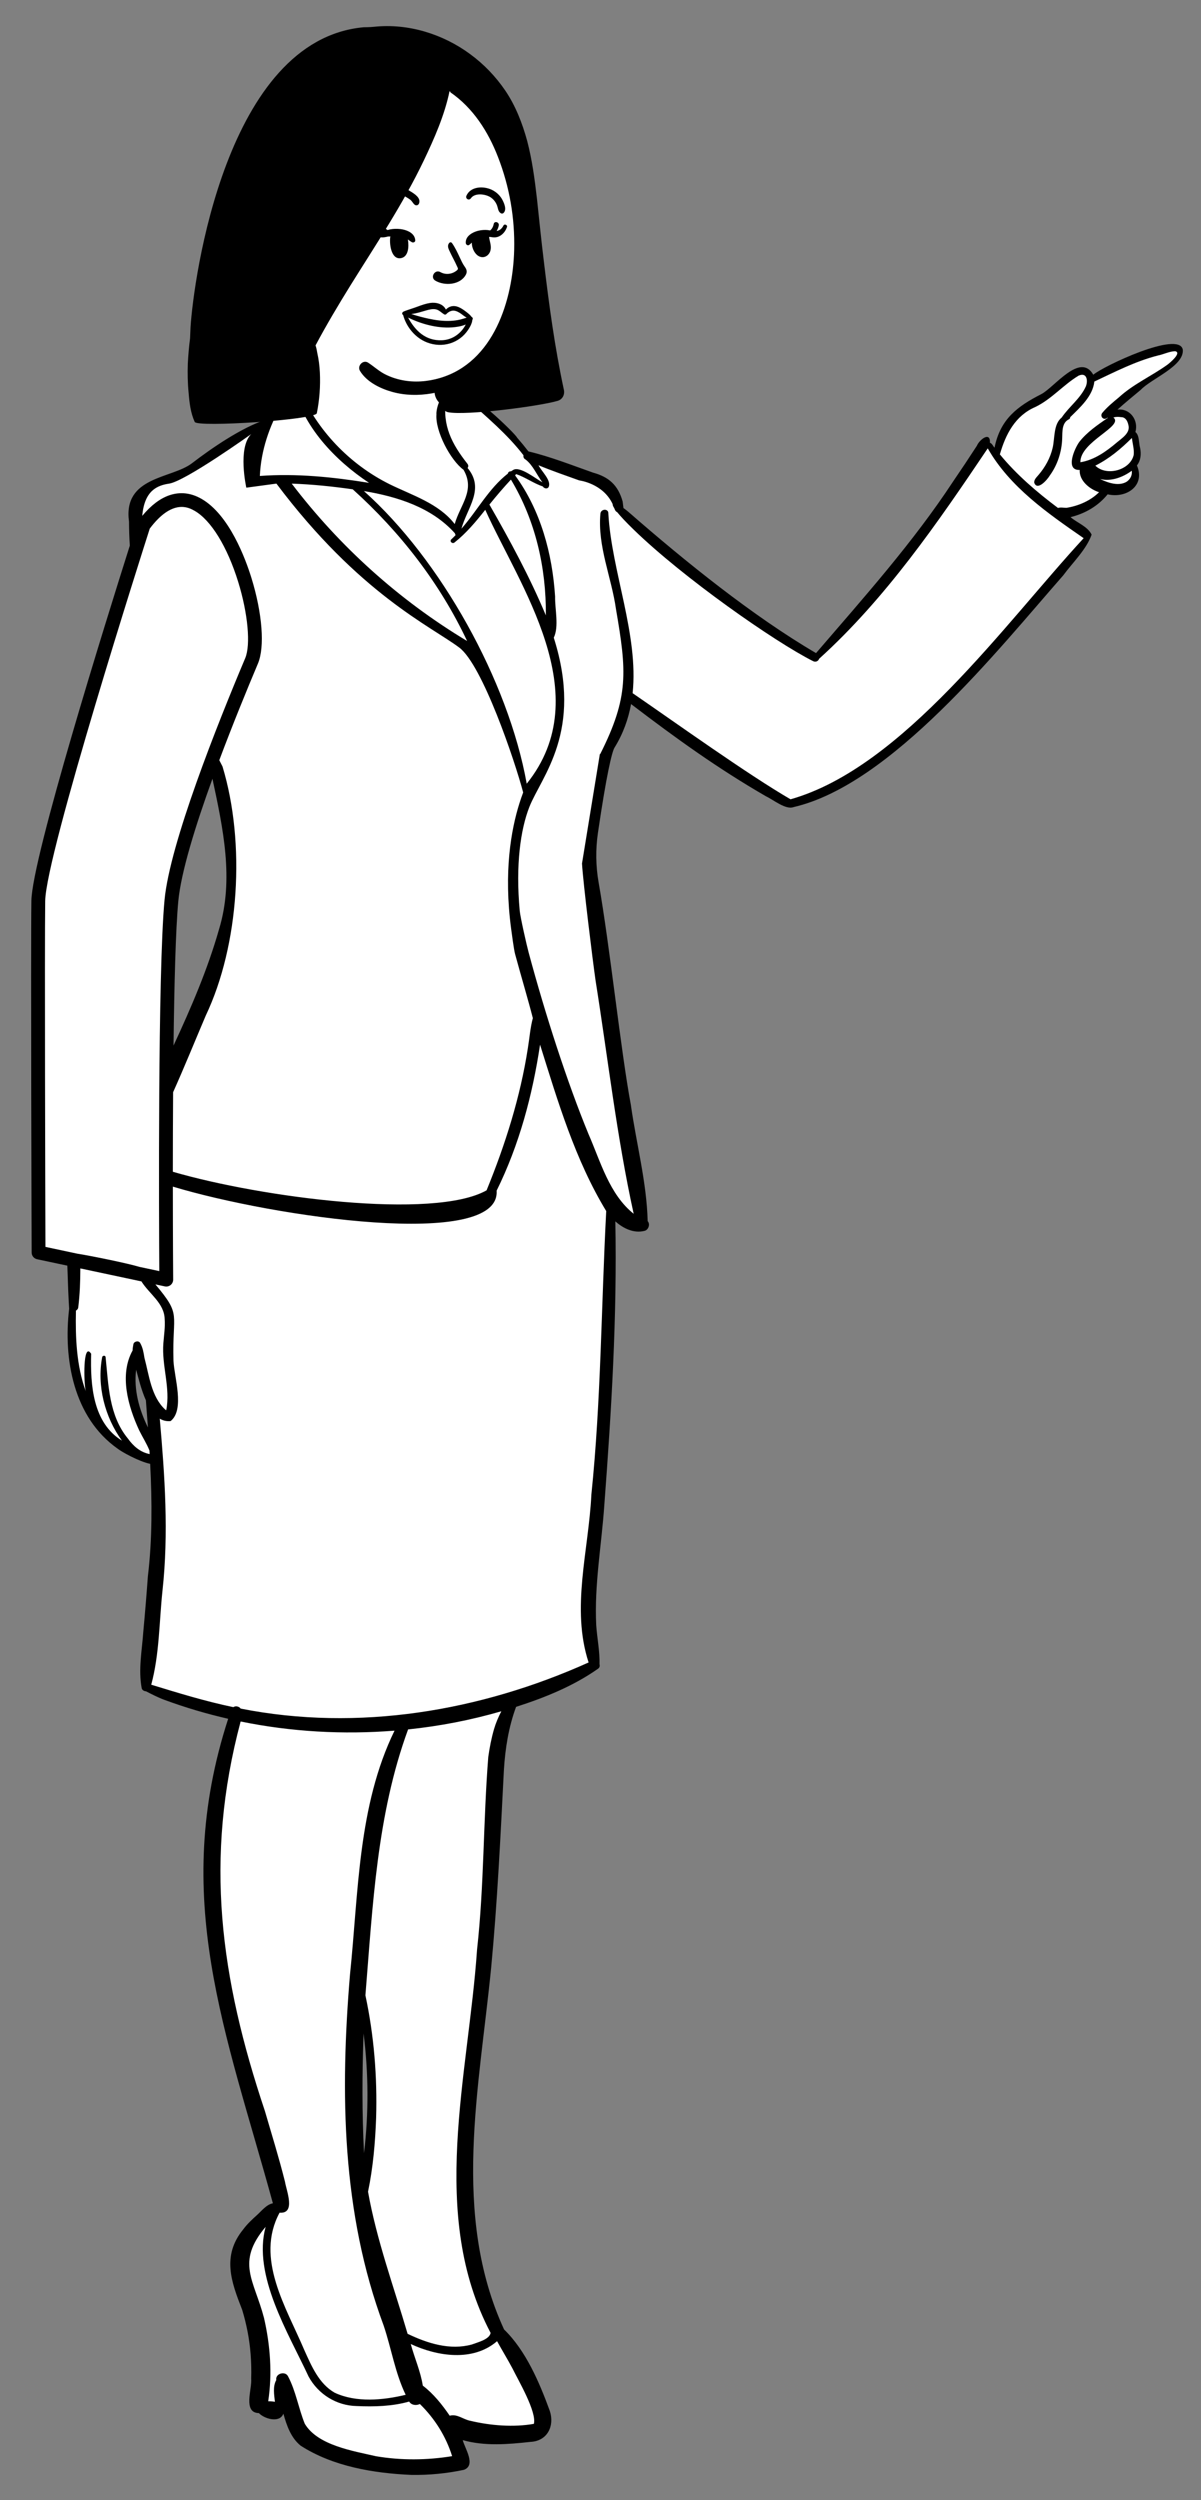 <svg width="75" height="156" xmlns="http://www.w3.org/2000/svg" xmlns:xlink="http://www.w3.org/1999/xlink" xml:space="preserve" overflow="hidden"><rect width="100%" height="100%" fill="#808080" stroke="none"/><g><path d="M73.436 21.871C72.65 21.192 68 23.695 68 23.695 68 23.695 68.051 23.239 67.429 23.175 66.919 23.124 65.39 24.686 64.576 25.011 62.896 25.683 62.162 27.631 62.053 28.31L61.425 27.554 56.966 34.163 50.879 41.069 46.361 38.181 40.446 33.522 38.749 31.886 38.4 31.367C38.4 31.367 38.147 30.573 37.365 30.097 36.583 29.621 32.846 28.445 32.846 28.445 31.165 26.125 29.176 24.883 29.176 24.883L27.696 24.896C26.54 21.284 19.068 20.442 18.308 20.389 18.276 20.387 18.251 20.414 18.254 20.445L18.602 23.67C17.829 23.829 16.721 26.423 16.721 26.423L15.264 27.044 10.92 29.808C8.008 30.178 8.577 32.437 8.577 32.437 8.573 32.864 8.594 33.304 8.636 33.756 8.394 33.99 2.54 54.978 2.54 54.978L2.431 66 2.371 77.921 4.869 78.63C4.86 78.653 4.582 81.724 4.581 81.778 4.546 83.36 4.594 85.201 5.206 86.877 5.64 87.923 5.684 88.892 7.523 90.028 7.59 90.07 8.784 90.805 9.376 90.899 9.383 90.9 9.591 90.948 9.543 90.699 9.47 90.322 9.242 89.991 9.062 89.661 8.977 89.506 8.889 89.345 8.813 89.19 8.167 87.798 7.571 85.826 8.4 84.337 8.413 84.315 8.436 83.857 8.542 83.857 8.646 83.856 8.802 84.439 8.851 84.749 8.852 84.754 8.853 84.759 8.854 84.764 8.913 84.985 8.965 85.212 9.02 85.452 9.185 86.177 9.21 87.214 9.597 87.822L9.922 92.077 9.739 98.256 9.192 105.267 14.7 107.085C11.158 119.186 15.23 129.155 15.23 129.155L17.305 135.398C17.654 136.453 17.722 137.583 16.587 138.374 15.139 139.383 14.626 141.473 15.432 142.933 16.496 144.857 16.081 150.105 16.081 150.105L17.238 150.358 17.644 149.598C19.011 155.44 28.372 153.928 28.541 153.711 29.001 153.125 28.178 151.836 28.178 151.836 28.178 151.836 32.901 152.456 33.65 151.624 34.235 150.976 33.26 148.919 32.177 147.293 31.096 145.672 30.238 144.033 29.775 142.14L28.947 137.583C28.834 136.551 29.039 134.385 29.146 133.352L30.307 122.144 30.952 110.082C30.958 109.977 30.971 109.873 30.991 109.771L31.661 106.356 37.014 103.935 36.791 99.756 38.142 79.126 38.142 75.345C38.142 75.345 39.307 76.464 39.847 76.233 40.131 76.111 36.807 53.71 36.807 53.71 37.344 47.427 38.247 45.8 39.159 43.409L49.343 50.156 51.771 49.255C53.078 48.642 54.337 47.695 55.438 46.763L57.951 44.615C58.375 44.256 62.997 39.291 63.361 38.871L67.768 33.56C67.808 33.514 67.799 33.444 67.749 33.41L65.793 32.048C65.793 32.048 67.684 32.129 68.975 30.637 68.975 30.637 71.404 30.797 70.655 29.034L70.908 28.183 70.654 27.024 70.584 26.511C70.47 26.106 70.168 25.822 69.753 25.752L68.981 25.705C68.981 25.705 70.754 24.06 71.807 23.556 72.859 23.052 73.744 22.137 73.436 21.871ZM8.878 79.769 9.162 79.85 9.19 80.22C9.07 80.074 8.963 79.925 8.878 79.769ZM10.438 67.467C10.452 65.365 10.496 60.708 10.626 57.466 10.734 54.781 12.245 50.35 13.367 47.396 13.414 47.485 13.439 47.532 13.439 47.532 13.439 47.532 14.198 52.87 14.553 55.96 14.903 59.014 10.541 67.273 10.438 67.467ZM22.254 136.914 22.355 125.589C24.596 131.883 22.254 136.914 22.254 136.914Z" fill="#FFFFFF" transform="scale(1.002 1)"/><path d="M32.367 148.18C32.097 147.653 31.872 147.237 31.584 146.745 31.386 146.537 31.209 145.697 30.847 145.937 28.871 147.637 26.445 146.197 25.468 146.111 25.264 146.362 25.664 146.996 25.711 147.3 25.885 147.819 26.066 148.355 26.15 148.895 26.665 149.463 27.269 149.908 27.861 150.856 28.007 151.046 28.327 150.799 28.758 151.076 30.207 151.607 31.876 151.792 33.343 151.571 33.945 151.074 32.975 149.441 32.367 148.18Z" fill="#FFFFFF" transform="scale(1.002 1)"/><path d="M26.31 149.865C26.139 149.7 25.537 149.636 25.447 149.662 23.737 150.112 20.448 150.393 19.415 148.209 19.209 147.765 18.98 147.304 18.738 146.816 17.212 143.956 16.47 141.563 16.77 138.779 16.685 138.734 16.46 138.752 16.399 138.824 14.41 141.179 15.72 142.518 16.257 144.688 16.671 146.486 16.758 148.209 16.516 149.808 16.495 149.929 16.596 150.044 16.719 150.041 16.895 150.01 17.118 150.144 17.271 150.023 17.447 149.675 17.112 149.016 17.396 148.611 17.45 148.489 17.378 148.344 17.543 148.309 17.601 148.29 17.723 148.278 17.773 148.376 18.26 149.306 18.413 150.343 18.805 151.314 19.55 152.625 21.498 153.047 22.912 153.359 24.65 153.759 26.44 153.744 28.211 153.463 28.885 153.12 26.814 150.236 26.31 149.865Z" fill="#FFFFFF" transform="scale(1.002 1)"/><path d="M37.955 75.465C36.142 72.483 35.074 69.051 34.04 65.732 33.977 65.529 33.914 65.327 33.851 65.125 33.823 65.034 33.736 64.977 33.642 64.983 33.547 64.991 33.471 65.062 33.457 65.156 32.938 68.636 32.059 71.597 30.769 74.209 30.753 74.241 30.745 74.277 30.748 74.312 30.774 74.692 30.627 75.004 30.297 75.267 27.777 77.276 16.261 75.492 10.831 73.851 10.769 73.833 10.703 73.844 10.651 73.883 10.6 73.921 10.569 73.981 10.569 74.045 10.571 77.231 10.588 79.587 10.589 79.848 10.59 79.918 10.559 79.983 10.507 80.026 10.453 80.07 10.383 80.088 10.314 80.073L9.726 79.948C9.642 79.93 9.555 79.967 9.511 80.041 9.466 80.116 9.473 80.21 9.529 80.276 10.696 81.67 10.688 81.858 10.632 83.08 10.611 83.537 10.585 84.105 10.608 84.917 10.62 85.189 10.674 85.527 10.731 85.884 10.883 86.828 11.071 87.996 10.55 88.479 10.375 88.485 10.215 88.443 10.06 88.35 9.995 88.311 9.913 88.312 9.849 88.352 9.784 88.393 9.748 88.466 9.754 88.542 10.057 91.969 10.32 95.619 9.923 99.248 9.862 99.831 9.82 100.426 9.779 101.003 9.684 102.355 9.585 103.755 9.23 105.073 9.202 105.179 9.262 105.287 9.366 105.319L9.44 105.342C11.083 105.846 12.782 106.368 14.5 106.725 14.553 106.736 14.608 106.725 14.652 106.696 14.707 106.66 14.794 106.682 14.841 106.742 14.871 106.781 14.914 106.807 14.961 106.816 16.981 107.216 19.055 107.416 21.168 107.416 22.787 107.416 24.429 107.299 26.083 107.063 29.684 106.552 33.279 105.495 36.766 103.924 36.861 103.881 36.908 103.775 36.876 103.676 36.113 101.34 36.432 98.837 36.74 96.417 36.871 95.387 37.007 94.321 37.057 93.285 37.46 89.366 37.602 85.368 37.739 81.501 37.808 79.559 37.879 77.552 37.983 75.582 37.986 75.541 37.976 75.5 37.955 75.465Z" fill="#FFFFFF" transform="scale(1.002 1)"/><path d="M34.498 40.876C33.72 37.686 31.609 34.406 30.264 31.414 30.208 31.278 31.985 29.482 32.022 29.458 32.026 29.456 32.029 29.454 32.033 29.451 32.239 29.304 33.028 29.787 33.343 29.995 33.486 30.09 33.916 30.284 33.978 30.212 34.04 30.139 33.973 30.004 33.916 29.928 33.8 29.775 33.698 29.606 33.589 29.427 33.378 29.079 32.771 28.284 32.735 28.237 31.681 26.863 29.719 25.219 29.213 24.846 28.99 24.681 28.186 24.651 27.866 24.761 27.726 24.809 27.639 24.888 27.609 24.996 27.159 26.609 28.118 27.994 28.921 29.013 28.927 29.022 28.929 29.028 28.928 29.029 28.871 29.103 28.974 29.207 29.034 29.279 29.755 30.151 29.31 30.935 28.911 31.842 28.805 32.083 28.696 32.331 28.606 32.586 28.446 32.682 28.427 32.829 28.291 32.953 27.454 32.008 25.73 30.879 23.893 30.571 17.493 26.276 18.936 22.46 17.985 24.289 16.889 25.879 16.002 27.866 15.941 29.641 15.933 29.758 16.041 29.863 16.158 29.852 17.668 29.738 20.529 29.869 22.137 30.317 22.326 30.37 22.512 30.497 22.445 30.504 27.061 35.111 30.959 41.578 32.337 47.738 32.359 47.837 32.418 48.899 32.85 49.359 35.471 45.766 35.06 43.4 34.498 40.876Z" fill="#FFFFFF" transform="scale(1.002 1)"/><path d="M67.74 33.56C65.607 31.84 63.063 30.349 61.736 27.877 61.669 27.748 61.469 27.741 61.392 27.864 58.645 32 55.131 37.091 50.858 41.044 48.508 40.1 42.849 35.942 39.632 32.902 39.123 32.43 38.854 32.063 38.547 31.776 38.521 31.771 38.407 31.48 38.37 31.376 37.428 29.704 36.404 29.975 35.656 29.603 34.989 29.365 34.3 29.12 33.639 28.845 32.872 28.825 33.929 29.753 34.026 30.158 34.037 30.204 33.962 30.313 33.924 30.286 33.671 30.11 33.36 29.973 33.082 29.786 32.803 29.694 32.264 29.216 32 29.464 31.941 29.537 30.629 31.087 30.343 31.359 30.291 31.424 30.284 31.514 30.325 31.586 33.958 37.753 36.925 43.7 32.877 49.629 32.344 48.19 31.274 44.296 29.965 41.888 29.634 41.279 29.242 40.032 29.137 39.618 28.559 37.344 23.267 31.122 22.119 30.382 20.722 30.081 19.353 30.045 18.188 29.976 17.97 30.006 17.43 29.968 17.199 29.977 17.199 29.977 15.513 30.205 15.513 30.205 15.368 29.436 15.21 27.821 15.799 27.232 15.972 27.066 15.733 26.778 15.538 26.923 14.127 27.93 11.237 29.762 10.488 29.874 9.707 29.992 8.633 30.482 8.482 32.204 8.463 32.421 8.682 33.342 8.422 34.305 6.944 39.78 2.317 53.327 2.363 56.173 2.469 59.364 2.1 77.446 2.552 78.211 4.797 78.666 8.219 79.276 10.265 79.758 11.316 72.151 8.437 56.455 12.981 47.755 13.203 47.161 13.568 47.937 13.568 47.937 14.998 52.69 14.681 58.982 12.639 63.29 10.402 68.643 10.499 67.138 10.569 73.118 14.683 74.766 26.099 76.884 30.425 74.874 32.191 71.019 32.807 68.143 33.404 64.48 33.371 64.179 33.425 63.926 33.658 63.584 34.164 65.436 38.508 77.758 39.908 76.131 38.85 71.294 38.349 66.049 37.578 61.191 37.406 59.984 36.74 55.181 36.659 53.87 36.686 53.844 37.611 47.266 37.659 47.252 38.371 45.837 38.71 44.61 38.906 43.549 38.922 43.468 39.253 43.386 39.318 43.427 42.087 45.268 46.605 48.918 49.228 50.217 56.339 48.11 62.872 39.109 67.74 33.56Z" fill="#FFFFFF" transform="scale(1.002 1)"/><path d="M73.716 21.817C73.479 20.608 68.748 22.855 68.138 23.384 67.322 21.966 65.741 24.139 64.907 24.589 63.392 25.363 62.34 26.158 61.983 27.937 61.89 27.841 61.829 27.666 61.696 27.63 61.73 26.885 61.03 27.447 60.883 27.816 60.401 28.561 59.909 29.3 59.409 30.033 56.894 33.867 53.833 37.285 50.858 40.754 46.909 38.437 42.703 35.037 39.175 31.951 39.072 31.861 38.962 31.776 38.854 31.701 38.855 31.7 38.855 31.699 38.855 31.697L38.805 31.292C38.513 30.249 37.92 29.757 36.96 29.492 35.629 29.024 34.307 28.495 32.932 28.168 32.705 27.873 32.469 27.585 32.224 27.305 32.105 27.034 28.923 23.991 29.09 24.904 30.323 26.018 31.608 27.084 32.626 28.41 32.605 28.512 32.639 28.619 32.759 28.676 33.215 29.029 33.455 29.635 33.806 30.101 33.404 29.883 32.377 29.043 31.966 29.336 31.927 29.361 31.888 29.385 31.849 29.411 31.757 29.399 31.661 29.46 31.654 29.55 30.46 30.481 29.748 31.864 28.757 32.992 29.122 31.673 30.229 30.517 29.141 29.201 29.193 29.132 29.205 29.038 29.134 28.942 28.164 27.711 27.554 26.545 27.801 24.946 27.444 24.452 27.168 25.596 27.201 25.854 27.117 26.901 28.074 28.721 28.887 29.313 29.634 30.603 28.687 31.479 28.339 32.701 27.341 31.408 25.695 30.913 24.277 30.213 21.785 28.971 19.761 26.851 18.66 24.29 19.163 23.171 18.858 21.814 18.528 20.688 18.356 20.177 18.031 20.181 18.134 20.767 18.329 21.66 18.477 22.579 18.353 23.493 17.534 24.196 17.018 25.253 16.518 26.203 15.023 26.706 13.217 27.945 11.958 28.911 10.697 29.878 7.652 29.721 8.041 32.55 8.043 33.059 8.06 33.558 8.09 34.049 6.609 38.73 1.994 53.518 1.956 56.209 1.912 59.287 1.971 77.968 1.972 78.156 1.972 78.359 2.114 78.534 2.313 78.576L4.197 78.977C4.231 80.106 4.269 81.023 4.31 81.668 3.937 84.807 4.585 88.449 7.316 90.386 7.556 90.581 8.632 91.189 9.36 91.345 9.48 93.718 9.492 96.07 9.216 98.368 9.133 99.519 9.038 100.67 8.931 101.82 8.85 102.984 8.614 104.182 8.831 105.342 8.856 105.46 8.978 105.532 9.096 105.536 9.476 105.73 9.859 105.928 10.258 106.075 11.552 106.552 12.877 106.944 14.221 107.252 10.61 118.404 14.088 126.811 17.008 137.486 16.614 137.558 16.312 137.952 16.027 138.21 15.709 138.498 15.412 138.772 15.155 139.119 13.817 140.766 14.407 142.379 15.095 144.137 15.364 145.03 15.545 145.949 15.618 146.878 15.659 147.392 15.672 147.907 15.655 148.422 15.721 149.069 15.118 150.551 16.135 150.578 16.471 150.934 17.429 151.224 17.662 150.613 17.868 151.349 18.126 152.116 18.74 152.612 20.756 153.909 23.28 154.33 25.645 154.434 26.744 154.451 27.842 154.344 28.917 154.116 29.682 153.824 28.973 152.789 28.839 152.263 30.209 152.652 31.668 152.526 33.065 152.373 34.11 152.323 34.574 151.387 34.267 150.446 33.626 148.682 32.775 146.676 31.415 145.359 28.127 138.19 29.881 130.267 30.614 122.748 31.002 118.655 31.194 114.549 31.405 110.445 31.487 109.107 31.697 107.767 32.164 106.508 33.957 105.932 35.748 105.207 37.286 104.118 37.377 104.045 37.392 103.943 37.363 103.851 37.387 103.037 37.211 102.213 37.158 101.4 37.034 98.897 37.492 96.411 37.663 93.919 38.106 88.03 38.466 82.119 38.35 76.212 38.835 76.65 39.502 76.982 40.179 76.803 40.421 76.739 40.534 76.38 40.365 76.201 40.303 73.759 39.656 71.359 39.317 68.944 38.686 65.56 38.022 59.128 37.308 55.065 37.129 54.044 37.115 53 37.265 51.974 37.79 48.381 38.134 46.92 38.299 46.652 38.838 45.777 39.161 44.867 39.33 43.934 39.337 43.94 39.344 43.946 39.352 43.951 42.132 46.072 44.715 47.94 47.739 49.689 48.19 49.9 48.972 50.549 49.457 50.363 55.541 48.956 62.169 40.577 66.264 35.903 66.862 35.09 67.705 34.295 68.034 33.36 67.776 32.842 67.144 32.634 66.718 32.27 67.626 32.048 68.441 31.576 69.032 30.846 70.217 31.117 71.394 30.296 70.856 29.044 71.101 28.734 71.133 28.327 71.056 27.952 70.965 27.639 71.022 27.173 70.762 26.958 70.969 26.227 70.433 25.463 69.642 25.562 70.117 25.133 70.614 24.73 71.103 24.319 71.759 23.625 73.813 22.843 73.716 21.817ZM31.843 29.926C33.374 32.476 34.046 35.437 34.02 38.401 33.022 36.012 31.786 33.728 30.502 31.486 30.931 30.95 31.378 30.429 31.843 29.926ZM28.348 33.273C28.36 33.313 28.375 33.353 28.394 33.392 28.308 33.482 28.22 33.569 28.129 33.654 27.995 33.78 28.19 33.962 28.327 33.852 29.07 33.261 29.659 32.552 30.243 31.812 32.344 36.507 37.285 43.348 32.827 48.903 31.68 42.486 27.455 34.902 22.68 30.642 24.758 30.987 26.902 31.66 28.348 33.273ZM29.112 39.999C24.88 37.456 21.17 34.108 18.181 30.178 19.454 30.221 20.724 30.354 21.984 30.533 24.938 33.196 27.422 36.399 29.112 39.999ZM17.564 25.233C17.791 24.834 18.053 24.459 18.299 24.073 18.84 26.58 20.886 28.732 23.002 30.131 20.752 29.766 18.47 29.532 16.195 29.7 16.264 28.123 16.781 26.596 17.564 25.233ZM10.54 30.178C11.554 30.026 15.656 27.088 15.656 27.088 14.795 27.949 15.352 30.431 15.352 30.431L17.227 30.177C22.393 37.066 26.86 39.083 28.623 40.409 30.068 41.495 32.085 47.472 32.606 49.45 32.526 49.661 32.448 49.886 32.373 50.125 31.854 51.773 31.383 54.406 31.857 57.966 31.886 58.184 32.026 59.257 32.102 59.533 32.495 60.981 32.928 62.431 33.209 63.532 33.046 64.132 33.002 64.781 32.901 65.387 32.43 68.449 31.494 71.415 30.325 74.277 27.036 76.135 16.261 74.723 10.772 73.118 10.773 71.57 10.777 69.871 10.789 68.154 11.497 66.574 12.147 64.965 12.822 63.377 14.913 58.969 15.313 52.614 13.868 47.83L13.667 47.437C14.5 45.21 15.386 43.044 16.076 41.406 16.512 40.371 16.352 38.271 15.668 36.056 15.312 34.903 14.296 32.114 12.544 31.12 11.898 30.753 11.234 30.679 10.573 30.899 9.987 31.095 9.413 31.529 8.865 32.19 9.001 30.623 9.782 30.291 10.54 30.178ZM13.241 48.593C13.896 51.671 14.598 54.873 13.652 57.985 12.94 60.494 11.91 62.881 10.815 65.243 10.86 61.475 10.948 57.988 11.112 56.236 11.28 54.434 12.178 51.531 13.241 48.593ZM2.817 56.221C2.858 53.299 8.919 34.28 9.333 32.986 10.751 31.093 11.779 31.677 12.119 31.869 13.148 32.453 14.167 34.114 14.845 36.31 15.453 38.281 15.633 40.239 15.282 41.072 13.546 45.194 10.584 52.633 10.255 56.156 9.831 60.691 9.907 76.17 9.928 79.317L8.692 79.054C7.959 78.835 5.871 78.4 4.81 78.228L2.832 77.806C2.824 75.222 2.777 59.059 2.817 56.221ZM7.968 89.762C6.788 88.326 6.763 86.429 6.58 84.674 6.559 84.562 6.394 84.583 6.369 84.68 6.028 86.465 6.534 88.439 7.602 89.899 5.776 88.77 5.631 86.424 5.681 84.475 5.157 83.671 5.22 86.355 5.346 86.814 5.351 86.831 5.357 86.847 5.363 86.863 5.357 86.852 5.351 86.835 5.346 86.814 4.765 85.222 4.696 83.469 4.733 81.781 4.807 81.741 4.865 81.674 4.876 81.589 4.976 80.775 5.005 79.963 5.007 79.149L8.814 79.96C9.3 80.741 10.242 81.318 10.263 82.313 10.3 82.815 10.22 83.317 10.182 83.816 10.068 85.223 10.637 86.605 10.359 88.004 10.343 87.995 10.308 87.967 10.295 87.955 9.423 87.155 9.295 85.817 9.001 84.725 8.951 84.409 8.901 84.095 8.74 83.812 8.655 83.629 8.345 83.695 8.313 83.883 8.29 84.013 8.265 84.136 8.266 84.266 7.418 85.79 7.987 87.772 8.675 89.254 8.879 89.672 9.141 90.079 9.316 90.515 9.32 90.588 9.325 90.662 9.329 90.736 8.744 90.62 8.31 90.241 7.968 89.762ZM9.093 87.381C9.136 87.946 9.18 88.51 9.22 89.074 8.67 87.962 8.328 86.711 8.485 85.469 8.618 85.947 8.797 86.716 9.093 87.381ZM17.424 138.072C18.451 138.151 17.853 136.708 17.76 136.135 17.389 134.654 16.937 133.195 16.51 131.73 13.73 123.414 12.713 116.005 14.997 107.421 18.147 108.067 21.383 108.248 24.589 107.993 22.3 112.688 22.346 118.099 21.814 123.198 21.196 130.593 21.295 138.081 23.911 145.116 24.391 146.543 24.628 148.079 25.283 149.436 23.873 149.775 22.207 149.935 20.86 149.307 19.87 148.742 19.413 147.633 18.964 146.642 17.846 143.993 15.883 140.937 17.424 138.072ZM22.658 126.885C22.971 129.348 22.983 131.848 22.692 134.314 22.691 134.328 22.689 134.341 22.687 134.355 22.559 131.866 22.568 129.378 22.658 126.885ZM23.435 153.269C22.002 152.938 19.793 152.592 18.993 151.239 18.602 150.269 18.444 149.215 17.951 148.282 17.775 147.928 17.147 148.109 17.22 148.512 16.991 148.917 17.087 149.433 17.134 149.874 16.998 149.849 16.851 149.837 16.716 149.839 16.977 148.115 16.844 146.335 16.454 144.64 15.838 142.274 14.685 141.179 16.555 138.955 15.732 141.978 17.975 145.585 19.234 148.3 19.833 149.399 20.965 150.111 22.22 150.137 23.313 150.187 24.443 150.158 25.502 149.857 25.633 150.088 25.945 150.12 26.168 150.009 27.096 150.919 27.79 152.023 28.178 153.264 26.611 153.52 25 153.534 23.435 153.269ZM31.938 147.79C32.307 148.54 33.458 150.496 33.273 151.248 32.008 151.472 30.577 151.359 29.314 151.058 28.87 150.976 28.492 150.611 28.028 150.741 27.556 150.05 27.017 149.371 26.35 148.863 26.212 147.971 25.833 147.135 25.599 146.266 27.259 147.041 29.478 147.386 30.98 146.09 31.286 146.652 31.636 147.219 31.938 147.79ZM30.789 107.899C30.625 108.467 30.513 109.05 30.431 109.635 30.113 113.632 30.177 117.66 29.732 121.653 29.194 129.525 26.7 138.194 30.576 145.572 30.515 145.982 29.752 146.165 29.409 146.296 28.047 146.673 26.631 146.223 25.403 145.629 24.54 142.688 23.474 139.788 22.937 136.763 23.252 135.251 23.385 133.696 23.441 132.154 23.516 129.592 23.311 127.016 22.774 124.509 23.229 118.929 23.49 113.21 25.434 107.916 27.401 107.711 29.35 107.335 31.245 106.783 31.061 107.141 30.902 107.51 30.789 107.899ZM36.856 93.269C36.691 96.729 35.578 100.351 36.684 103.738 29.931 106.781 22.323 108.066 15.002 106.617 14.893 106.477 14.69 106.429 14.543 106.526 12.808 106.166 11.12 105.645 9.426 105.126 9.938 103.223 9.92 101.22 10.126 99.269 10.518 95.676 10.273 92.099 9.957 88.524 10.155 88.643 10.378 88.702 10.632 88.676 11.532 87.963 10.854 85.924 10.812 84.909 10.725 81.875 11.341 82.123 9.685 80.146L10.273 80.271C10.303 80.277 10.333 80.281 10.363 80.281 10.461 80.281 10.557 80.247 10.635 80.184 10.736 80.101 10.794 79.977 10.793 79.847 10.792 79.78 10.774 77.355 10.773 74.045 17.054 75.943 31.208 78.014 30.951 74.299 32.361 71.444 33.19 68.327 33.658 65.186 34.764 68.725 35.846 72.385 37.782 75.571 37.472 81.463 37.461 87.388 36.856 93.269ZM67.538 33.583C62.672 38.854 56.283 47.889 49.269 49.876 46.595 48.322 42.086 45.083 39.511 43.312 39.482 43.292 39.454 43.274 39.427 43.257 39.81 39.611 38.118 35.657 37.914 32.046 37.934 31.723 37.457 31.738 37.42 32.046 37.232 34.085 38.111 36.019 38.391 38.014 39.056 41.888 39.208 43.479 37.408 47.054 37.401 47.053 37.394 47.053 37.385 47.053L36.272 53.884C36.347 55.142 36.939 59.933 37.117 61.18 37.888 66.034 38.44 70.94 39.493 75.741 37.975 74.527 37.431 72.488 36.678 70.767 35.345 67.527 33.984 63.3 32.948 59.44 32.817 58.955 32.428 57.228 32.392 56.839 32.124 53.938 32.45 51.741 32.988 50.364 33.738 48.444 36.372 45.658 34.513 39.792 34.85 39.094 34.579 38.006 34.596 37.225 34.425 34.555 33.7 31.848 32.104 29.666 32.136 29.623 32.134 29.625 32.165 29.582 32.744 29.783 33.252 30.16 33.832 30.356 33.9 30.481 34.114 30.537 34.193 30.388 34.384 29.987 33.739 29.401 33.561 29.032 34.395 29.378 35.25 29.671 36.1 29.978 36.1 29.978 37.58 30.153 38.185 31.461 38.175 31.508 38.205 31.591 38.287 31.719 38.291 31.729 38.294 31.738 38.298 31.748 38.335 31.863 38.397 31.932 38.467 31.962 38.671 32.215 38.999 32.568 39.491 33.047 42.585 36.06 48.27 40.043 50.68 41.259 50.854 41.34 51.006 41.242 51.05 41.109 55.208 37.338 58.443 32.617 61.56 27.977 62.929 30.391 65.307 32.036 67.538 33.583ZM70.236 30.048C69.745 30.36 69.088 30.139 68.594 29.909 68.578 29.901 68.575 29.893 68.589 29.896 69.264 30.056 69.994 29.774 70.536 29.374 70.571 29.641 70.466 29.875 70.236 30.048ZM70.542 27.329C70.586 27.685 70.698 28.054 70.654 28.399 70.429 29.348 68.955 29.741 68.264 29.057 69.138 28.618 69.863 28.007 70.542 27.329ZM69.866 26.03C70.145 26.026 70.272 26.273 70.324 26.514 70.467 27.013 69.924 27.337 69.593 27.621 68.935 28.176 68.204 28.701 67.334 28.845 67.305 27.555 70.069 26.595 69.391 26.051 69.543 26.003 69.707 26.004 69.866 26.03ZM72.76 22.756C71.767 23.47 70.632 23.966 69.727 24.801 69.363 25.102 68.995 25.405 68.693 25.77 68.524 25.996 68.808 26.275 69.018 26.056 69.023 26.064 69.029 26.072 69.035 26.079 68.406 26.514 67.751 26.959 67.273 27.567 66.989 27.941 66.347 29.367 67.292 29.324 67.25 29.989 67.902 30.525 68.498 30.715 67.957 31.251 67.21 31.571 66.463 31.689 66.299 31.688 66.09 31.643 65.939 31.698 64.623 30.711 63.358 29.626 62.315 28.354 62.674 27.101 63.267 25.941 64.524 25.397 65.54 24.908 66.268 24.015 67.22 23.442 67.729 23.212 67.823 23.734 67.675 24.11 67.338 24.866 66.625 25.378 66.169 26.054 65.646 26.471 65.748 27.339 65.603 27.951 65.457 28.576 65.142 29.149 64.725 29.634 64.606 29.779 64.441 29.918 64.457 30.12 64.648 30.662 65.28 29.924 65.43 29.667 65.914 28.999 66.173 28.183 66.199 27.361 66.216 26.936 66.17 26.379 66.621 26.163 66.678 26.136 66.699 26.085 66.697 26.034 67.316 25.421 68.103 24.727 68.204 23.809 69.499 23.2 70.765 22.542 72.16 22.185 72.508 22.118 72.887 21.921 73.239 21.915 73.684 22.009 72.874 22.671 72.76 22.756Z" transform="scale(1.002 1)"/><path d="M-1154.76-223.926C-1154.84-227.814-1156.2-231.206-1159.52-233.608-1159.73-233.761-1160.05-233.687-1160.22-233.512-1160.38-233.481-1160.51-233.379-1160.59-233.236-1162.55-229.653-1164.62-226.128-1166.78-222.663-1168.18-220.424-1169.87-218.183-1170.09-215.469-1170.13-215.417-1169.11-214.834-1168.97-215.27-1168.46-215.256-1167.96-215.126-1167.47-214.976-1166.29-214.604-1165.08-214.237-1163.87-213.954-1159.88-212.895-1155.6-214.242-1155.28-218.892-1154.85-219.495-1154.6-222.172-1154.67-223.003L-1154.76-223.926Z" fill="#FFFFFF" transform="matrix(1.002 0 0 1 1189.76 237.793)"/><path d="M-1152.24-213.459C-1152.81-216.109-1153.17-218.792-1153.49-221.48-1153.65-222.782-1153.78-224.086-1153.92-225.389-1154.06-226.603-1154.22-227.82-1154.53-229.001-1154.83-230.099-1155.25-231.186-1155.89-232.134-1156.49-233.017-1157.23-233.79-1158.09-234.42-1159.79-235.676-1161.96-236.344-1164.06-236.122-1164.38-236.088-1164.69-236.095-1164.72-236.092-1173.3-235.312-1175.32-220.387-1175.51-217.378-1175.52-217.143-1175.53-216.91-1175.54-216.676-1175.61-216.154-1175.65-215.631-1175.68-215.106-1175.7-214.499-1175.69-213.892-1175.63-213.287-1175.58-212.669-1175.51-212.034-1175.25-211.465-1175.1-211.115-1167.71-211.595-1167.64-212.008-1167.47-212.847-1167.41-213.702-1167.45-214.554-1167.47-214.961-1167.52-215.366-1167.61-215.764-1167.63-215.873-1167.66-216.078-1167.72-216.239-1167.04-217.519-1166.3-218.761-1165.54-219.99-1163.95-222.548-1162.27-225.058-1160.97-227.782-1160.32-229.147-1159.68-230.596-1159.37-232.092L-1159.32-232.082C-1159.33-232.063-1159.32-232.042-1159.31-232.029-1157.9-231.055-1156.96-229.579-1156.35-227.998-1155.63-226.15-1155.29-224.179-1155.34-222.199-1155.42-219.066-1156.61-215.193-1159.97-214.203-1160.74-213.977-1161.56-213.913-1162.35-214.078-1162.72-214.153-1163.08-214.279-1163.42-214.454-1163.79-214.652-1164.09-214.931-1164.44-215.161-1164.76-215.371-1165.14-214.961-1164.95-214.65-1164.54-213.962-1163.68-213.542-1162.93-213.335-1162.13-213.114-1161.29-213.104-1160.48-213.244-1160.42-213.255-1160.36-213.267-1160.3-213.279-1160.28-213.068-1160.19-212.867-1160.05-212.708-1159.99-212.632-1159.91-212.567-1159.82-212.516-1159.81-212.317-1159.68-212.117-1159.47-212.073-1158.36-211.842-1153.74-212.449-1152.63-212.78-1152.33-212.869-1152.18-213.161-1152.24-213.459" transform="matrix(1.002 0 0 1 1189.76 237.793)"/><path d="M25.208 19.588C25.208 19.588 26.753 18.939 27.292 19.082 27.585 19.16 27.737 19.478 27.737 19.478 27.737 19.478 28.072 19.143 28.43 19.22 28.676 19.273 29.304 19.841 29.304 19.841 29.304 19.841 29.166 20.748 28.298 21.21 27.629 21.565 26.467 21.402 25.868 20.732 25.425 20.235 25.208 19.588 25.208 19.588Z" fill="#FFFFFF" transform="scale(1.002 1)"/><path d="M29.386 19.77C29.311 19.657 29.18 19.556 29.079 19.477 28.926 19.357 28.762 19.239 28.582 19.163 28.271 19.032 27.996 19.102 27.788 19.317 27.626 18.965 27.179 18.846 26.799 18.906 26.541 18.947 26.289 19.033 26.045 19.125 25.759 19.233 25.464 19.317 25.18 19.427 25.173 19.429 25.17 19.435 25.166 19.439 25.07 19.463 25.016 19.594 25.124 19.656 25.323 20.408 25.89 21.091 26.618 21.37 27.565 21.734 28.61 21.43 29.173 20.586 29.266 20.447 29.354 20.294 29.404 20.133 29.421 20.08 29.43 20.028 29.438 19.973 29.438 19.968 29.44 19.957 29.442 19.946 29.444 19.943 29.447 19.941 29.449 19.939 29.49 19.882 29.449 19.794 29.386 19.77ZM26.556 19.372C26.745 19.319 26.947 19.265 27.144 19.299 27.362 19.335 27.505 19.514 27.689 19.62 27.74 19.649 27.813 19.625 27.839 19.574 28.145 19.294 28.404 19.347 28.733 19.578 28.826 19.643 28.952 19.752 29.084 19.821 28.958 19.858 28.833 19.903 28.708 19.934 28.499 19.986 28.283 20.013 28.068 20.023 27.615 20.044 27.16 19.982 26.718 19.887 26.366 19.811 25.981 19.713 25.63 19.592 25.945 19.566 26.262 19.455 26.556 19.372ZM28.894 20.472C28.579 20.923 28.096 21.209 27.543 21.232 26.519 21.275 25.872 20.63 25.434 19.817 25.848 20.02 26.282 20.181 26.73 20.29 27.196 20.404 27.684 20.462 28.163 20.43 28.428 20.412 28.753 20.367 29.028 20.249 28.987 20.325 28.944 20.4 28.894 20.472Z" transform="scale(1.002 1)"/><path d="M27.133 17.515C27.707 17.852 28.686 17.791 29.035 17.138 29.14 16.941 29.072 16.792 28.954 16.628 28.831 16.456 28.744 16.257 28.655 16.066 28.511 15.757 28.361 15.437 28.172 15.171 28.122 15.101 28.039 15.105 27.989 15.171 27.848 15.356 27.963 15.549 28.052 15.741 28.185 16.029 28.345 16.303 28.472 16.593 28.536 16.739 28.589 16.78 28.464 16.88 28.374 16.951 28.275 17.01 28.166 17.045 27.923 17.124 27.668 17.105 27.445 16.979 27.098 16.783 26.787 17.314 27.133 17.515Z" transform="scale(1.002 1)"/><path d="M24.277 12.028C24.621 11.962 24.923 12.051 25.213 12.236 25.329 12.312 25.455 12.377 25.566 12.461 25.681 12.548 25.728 12.674 25.833 12.766 25.934 12.855 26.072 12.814 26.118 12.691 26.245 12.348 25.827 12.092 25.585 11.944 25.215 11.718 24.877 11.537 24.428 11.58 23.7 11.648 23.121 12.112 22.666 12.652 22.516 12.829 22.765 13.086 22.924 12.91 23.293 12.499 23.72 12.134 24.277 12.028Z" transform="scale(1.002 1)"/><path d="M29.347 12.373C29.597 12.012 30.262 12.108 30.575 12.312 30.756 12.431 30.891 12.604 30.971 12.805 31.043 12.985 31.034 13.205 31.221 13.31 31.273 13.34 31.34 13.331 31.383 13.289 31.592 13.086 31.432 12.706 31.32 12.487 31.175 12.202 30.928 11.973 30.639 11.838 30.128 11.601 29.336 11.62 29.07 12.211 28.987 12.398 29.228 12.544 29.347 12.373Z" transform="scale(1.002 1)"/><path d="M31.378 14.073C31.272 14.284 31.126 14.387 30.951 14.416 31.016 14.307 31.064 14.189 31.086 14.063 31.123 13.858 30.812 13.769 30.771 13.976 30.744 14.112 30.691 14.237 30.595 14.338 30.58 14.354 30.561 14.367 30.544 14.381 30.358 14.338 30.166 14.341 29.977 14.366 29.578 14.419 28.992 14.679 29.029 15.165 29.036 15.26 29.146 15.351 29.239 15.285 29.3 15.241 29.353 15.19 29.405 15.138 29.405 15.221 29.413 15.3 29.428 15.367 29.486 15.634 29.659 15.941 29.936 16.026 30.225 16.115 30.49 15.916 30.565 15.64 30.644 15.347 30.519 15.08 30.482 14.794 30.482 14.792 30.483 14.791 30.483 14.789 30.5 14.788 30.515 14.786 30.532 14.782 30.72 14.812 30.893 14.845 31.093 14.753 31.34 14.64 31.512 14.418 31.597 14.165 31.64 14.037 31.439 13.951 31.378 14.073Z" transform="scale(1.002 1)"/><path d="M25.421 14.942C25.501 15.002 25.579 15.063 25.672 15.114 25.759 15.163 25.889 15.103 25.881 14.995 25.846 14.478 25.216 14.294 24.783 14.28 24.577 14.273 24.355 14.289 24.16 14.356 24.134 14.343 24.109 14.33 24.09 14.314 23.986 14.229 23.912 14.117 23.872 13.99 23.809 13.791 23.497 13.874 23.556 14.077 23.596 14.21 23.668 14.329 23.755 14.435 23.552 14.435 23.367 14.359 23.224 14.143 23.139 14.013 22.95 14.125 23.017 14.264 23.134 14.502 23.343 14.688 23.596 14.774 23.817 14.85 24.004 14.802 24.203 14.754 24.247 14.763 24.29 14.761 24.329 14.747 24.252 15.161 24.359 16.212 24.98 16.11 25.448 16.033 25.501 15.416 25.421 14.942Z" transform="scale(1.002 1)"/></g></svg>